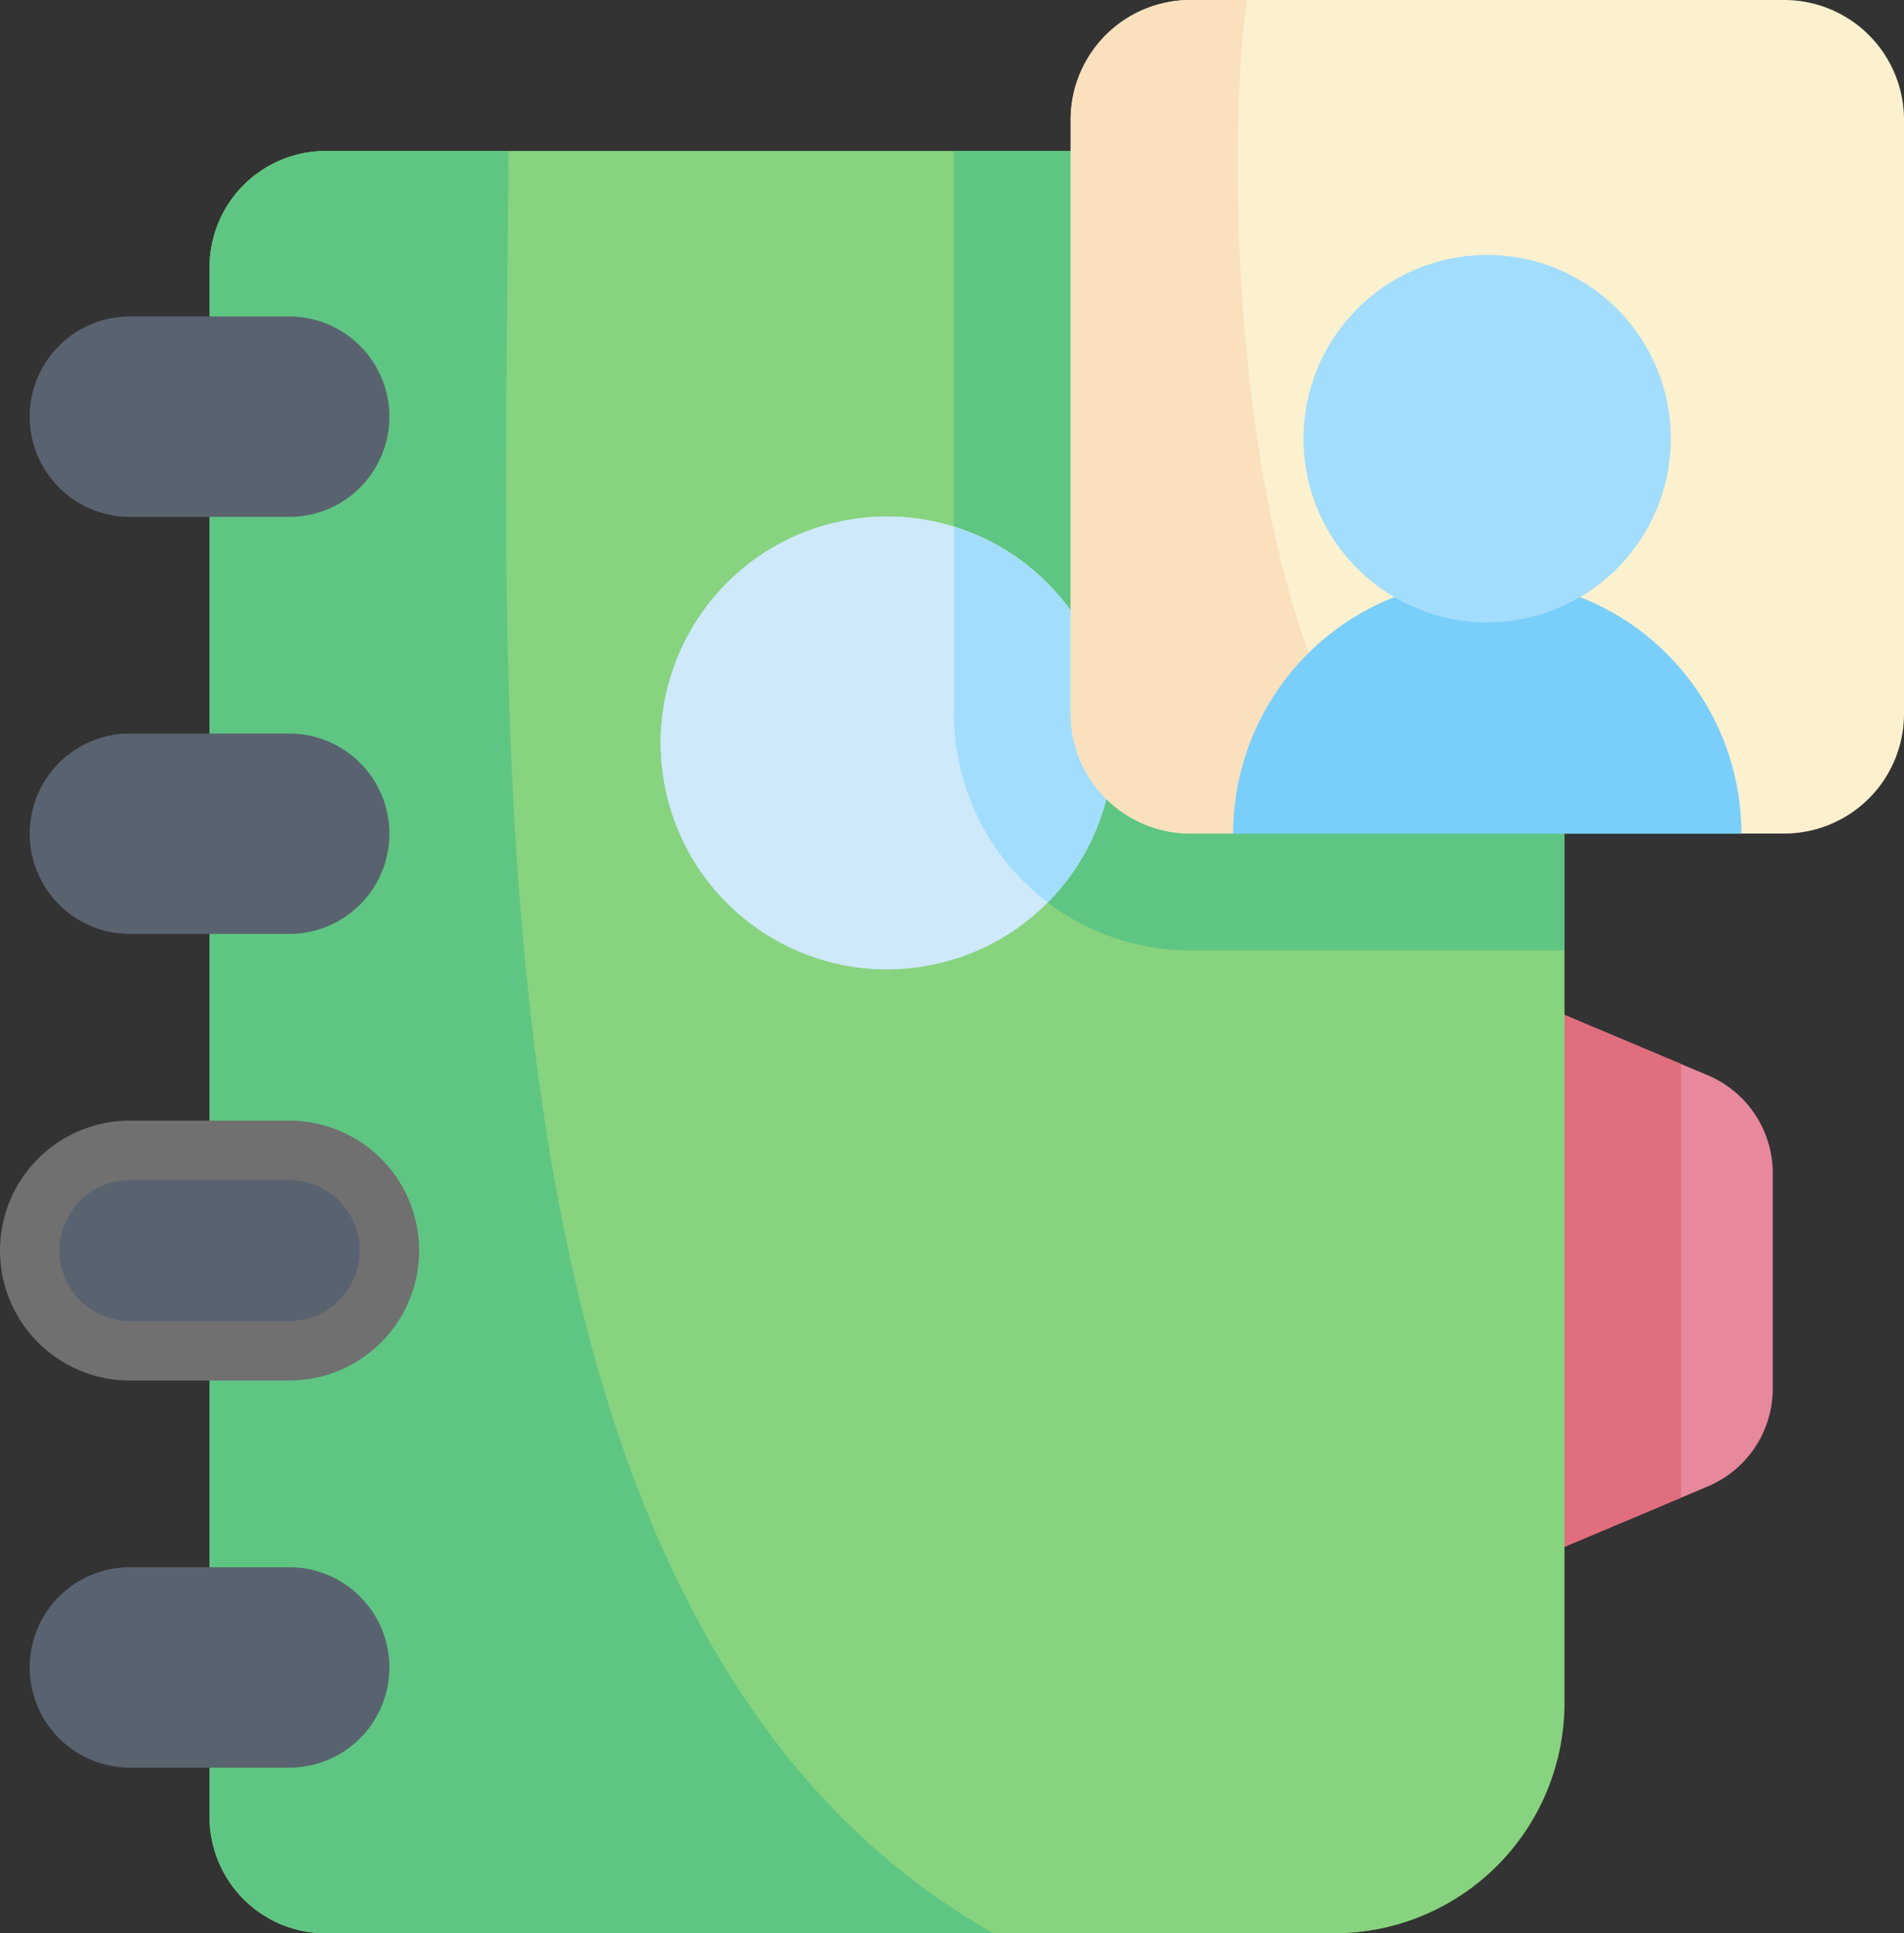 <svg xmlns="http://www.w3.org/2000/svg" width="32.027" height="32.507" viewBox="0 0 32.027 32.507">
  <rect x="0" y="0" width="32.027" height="32.507" fill="#333333" stroke="none"/>
  <g id="agenda" transform="translate(0.5)">
    <path id="Path_48864" data-name="Path 48864" d="M412.1,269.406l-2.413-1.016v8.944l2.413-1.016a1.784,1.784,0,0,0,1.092-1.644V271.05A1.784,1.784,0,0,0,412.1,269.406Z" transform="translate(-383.873 -251.326)" fill="#e7889d"/>
    <path id="Path_48865" data-name="Path 48865" d="M411.651,269.216l-1.962-.826v8.944l1.962-.826Z" transform="translate(-383.873 -251.326)" fill="#e16e7e"/>
    <path id="Path_48866" data-name="Path 48866" d="M80.152,76.279H63.19a1.956,1.956,0,0,1-1.956-1.956V48.267a1.956,1.956,0,0,1,1.956-1.956H80.152a3.873,3.873,0,0,1,3.873,3.873V72.406A3.873,3.873,0,0,1,80.152,76.279Z" transform="translate(-58.209 -43.773)" fill="#88d37f"/>
    <path id="Path_48867" data-name="Path 48867" d="M63.19,46.311a1.956,1.956,0,0,0-1.956,1.956V74.323a1.956,1.956,0,0,0,1.956,1.956H74.424c-9.163-5.173-8.183-20.826-8.164-29.968Z" transform="translate(-58.209 -43.772)" fill="#5ec682"/>
    <path id="Path_48868" data-name="Path 48868" d="M259.086,46.311h-6.4v9.464a3.982,3.982,0,0,0,3.978,3.978h6.291V50.184A3.873,3.873,0,0,0,259.086,46.311Z" transform="translate(-237.143 -43.773)" fill="#5ec682"/>
    <ellipse id="Ellipse_92" data-name="Ellipse 92" cx="3.806" cy="3.806" rx="3.806" ry="3.806" transform="translate(9.841 9.663) rotate(-13.3)" fill="#cde9fa"/>
    <ellipse id="Ellipse_93" data-name="Ellipse 93" cx="3.806" cy="3.806" rx="3.806" ry="3.806" transform="translate(9.841 9.663) rotate(-13.3)" fill="#cde9fa"/>
    <path id="Path_48869" data-name="Path 48869" d="M252.69,142.985v3.141a3.973,3.973,0,0,0,1.579,3.17,3.806,3.806,0,0,0-1.579-6.312Z" transform="translate(-237.143 -134.123)" fill="#a2ddfd"/>
    <g id="Group_18155" data-name="Group 18155" transform="translate(0 5.324)">
      <path id="Path_48870" data-name="Path 48870" d="M19.351,88.9h-2.68a1.685,1.685,0,0,0,0,3.37h2.68a1.685,1.685,0,0,0,0-3.37Z" transform="translate(-14.986 -88.903)" fill="#59636f"/>
      <path id="Path_48871" data-name="Path 48871" d="M19.351,196.065h-2.68a1.685,1.685,0,0,0,0,3.37h2.68a1.685,1.685,0,0,0,0-3.37Z" transform="translate(-14.986 -189.056)" fill="#59636f"/>
      <path id="Path_48872" data-name="Path 48872" d="M19.351,303.227h-2.68a1.685,1.685,0,1,0,0,3.37h2.68a1.685,1.685,0,1,0,0-3.37Z" transform="translate(-14.986 -289.209)" fill="#59636f" stroke="#707070" stroke-width="1"/>
      <path id="Path_48873" data-name="Path 48873" d="M19.351,410.389h-2.68a1.685,1.685,0,1,0,0,3.37h2.68a1.685,1.685,0,1,0,0-3.37Z" transform="translate(-14.986 -389.362)" fill="#59636f"/>
    </g>
    <path id="Path_48874" data-name="Path 48874" d="M294.693,7.5h-9.987a2.015,2.015,0,0,0-2.015,2.015V19.5a2.015,2.015,0,0,0,2.015,2.015h9.987a2.015,2.015,0,0,0,2.015-2.015V9.515A2.015,2.015,0,0,0,294.693,7.5Z" transform="translate(-265.181 -7.5)" fill="#fbf1cf"/>
    <path id="Path_48875" data-name="Path 48875" d="M284.705,7.5a2.015,2.015,0,0,0-2.015,2.015V19.5a2.015,2.015,0,0,0,2.015,2.015h3.8c-3.3-3.178-3.17-11.959-2.85-14.018Z" transform="translate(-265.181 -7.5)" fill="#fae0bd"/>
    <path id="Path_48876" data-name="Path 48876" d="M333.051,160.749a4.274,4.274,0,0,0-8.549,0Z" transform="translate(-304.259 -146.731)" fill="#7acefa"/>
    <ellipse id="Ellipse_94" data-name="Ellipse 94" cx="3.089" cy="3.089" rx="3.089" ry="3.089" transform="matrix(0.987, -0.16, 0.16, 0.987, 20.972, 4.821)" fill="#a2ddfd"/>
  </g>
</svg>
